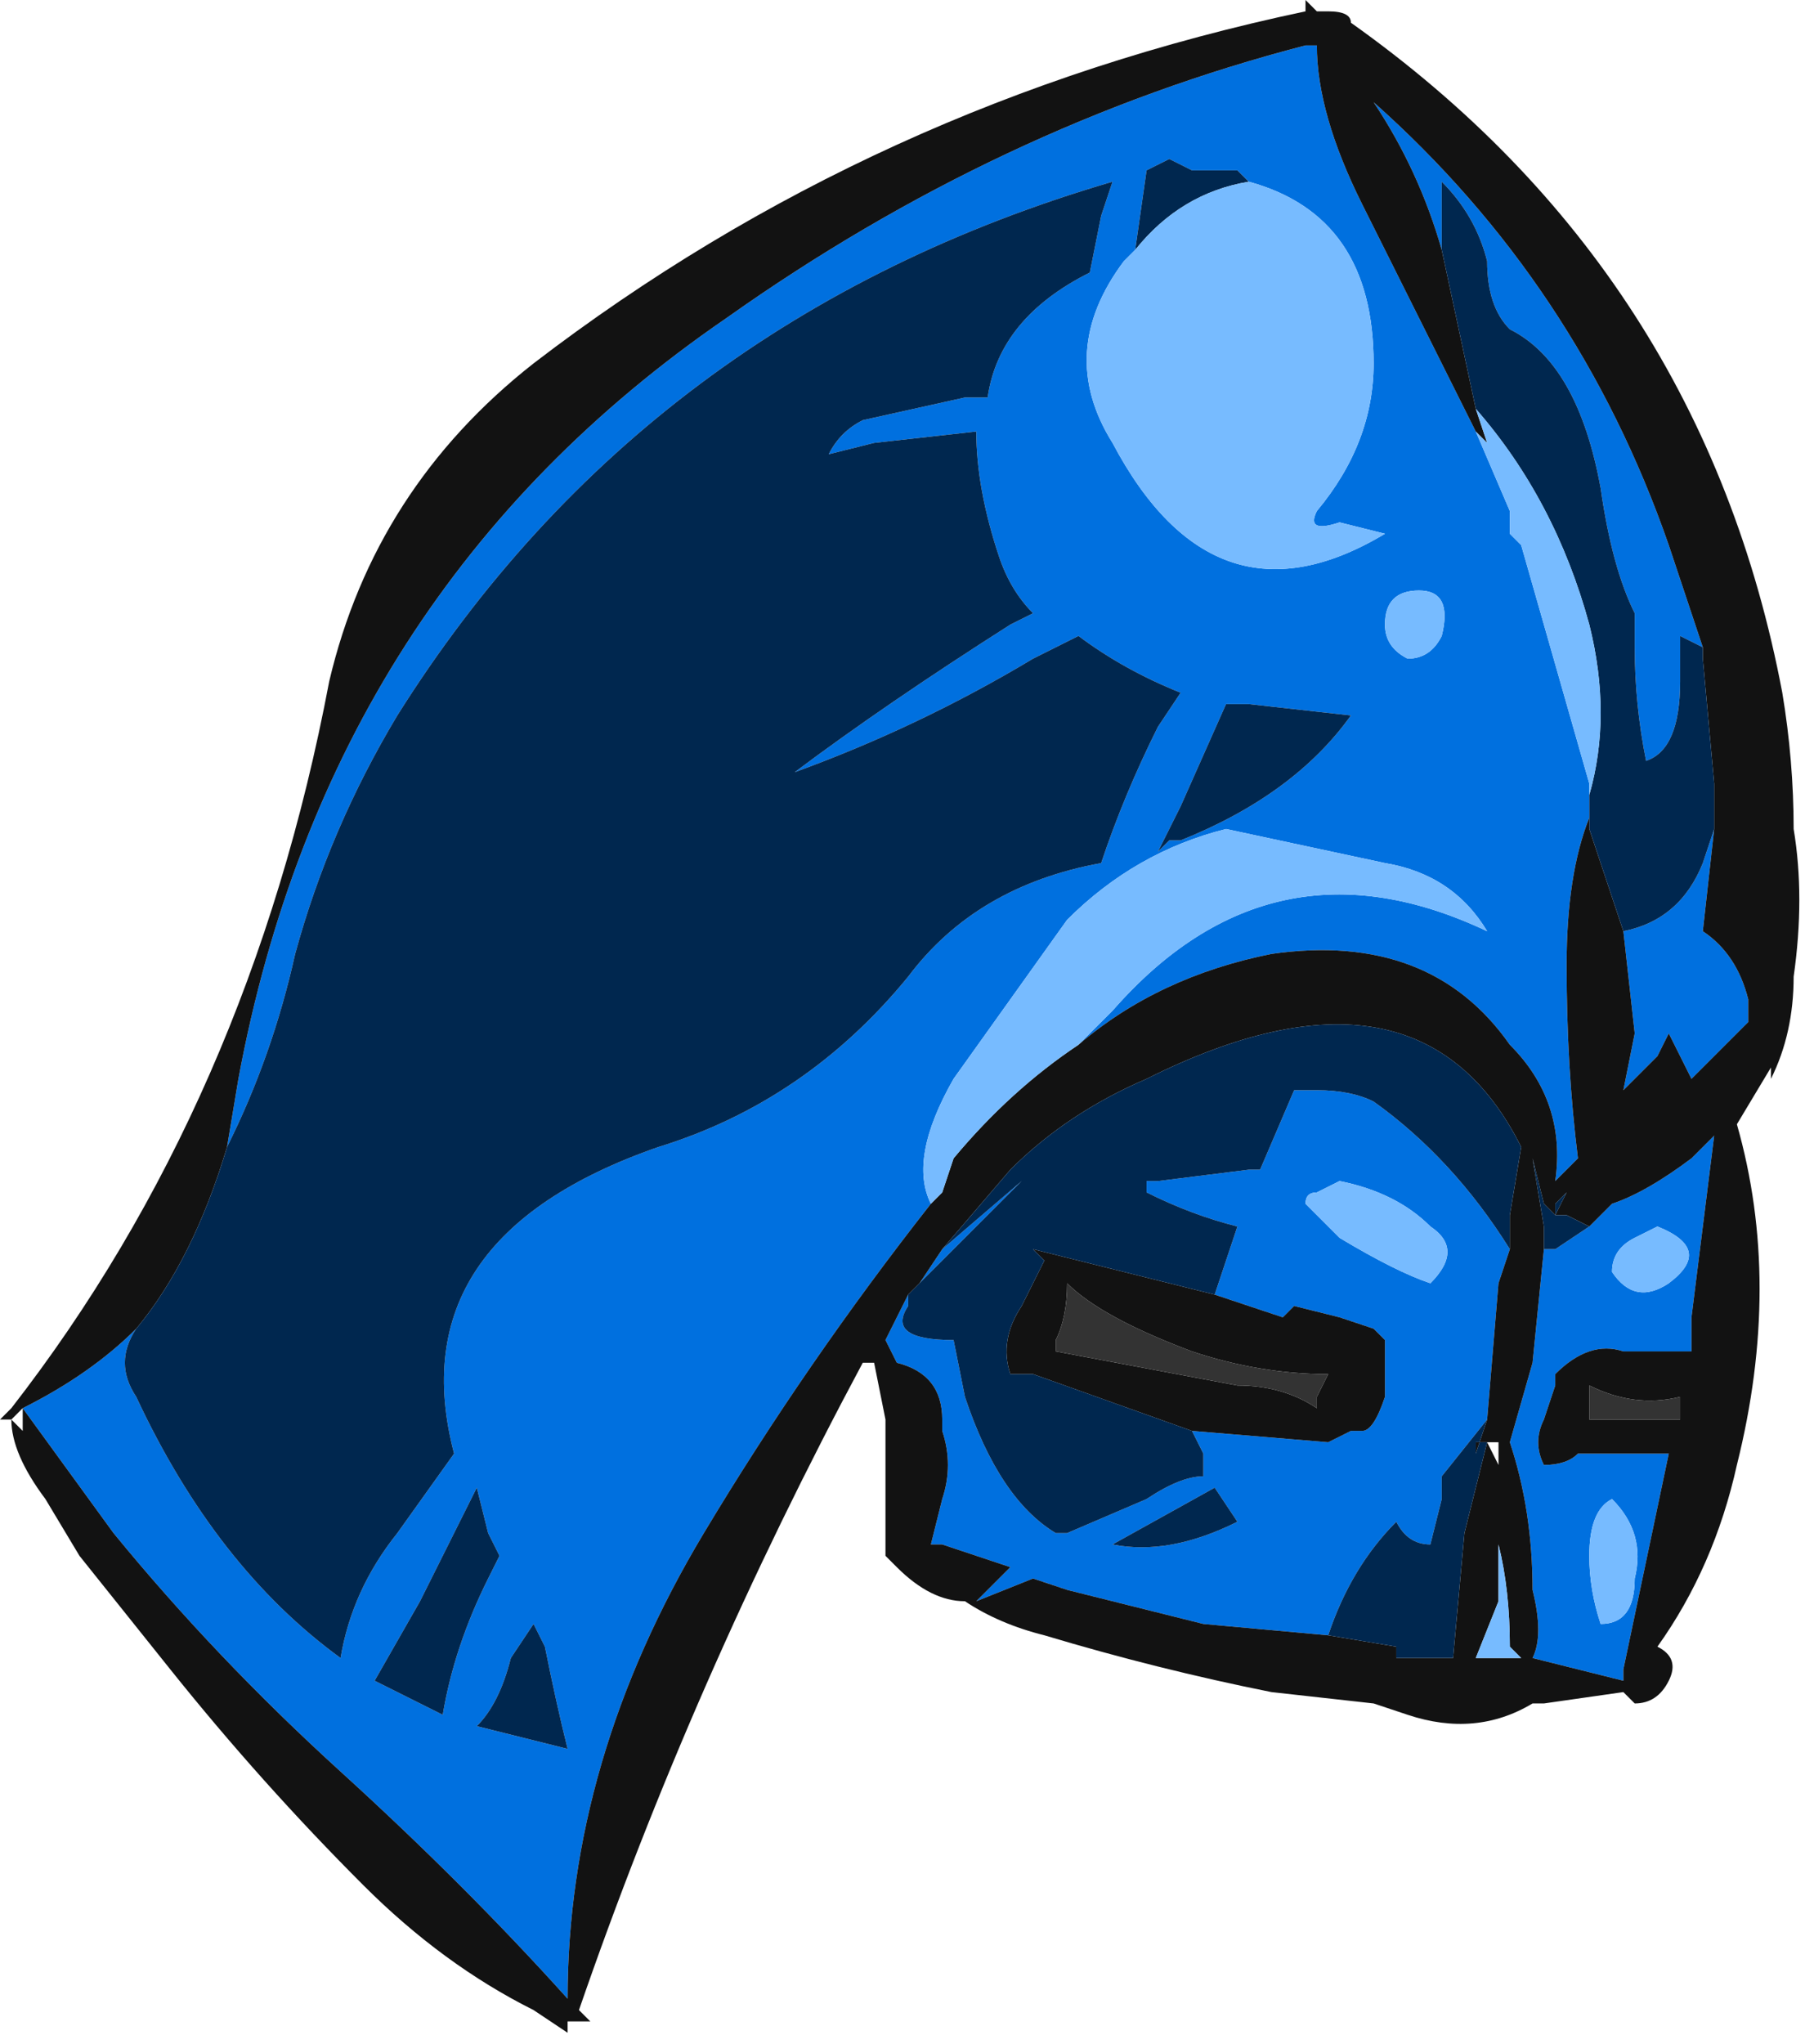 <?xml version="1.0" encoding="UTF-8" standalone="no"?>
<svg xmlns:ffdec="https://www.free-decompiler.com/flash" xmlns:xlink="http://www.w3.org/1999/xlink" ffdec:objectType="frame" height="63.0px" width="55.65px" xmlns="http://www.w3.org/2000/svg">
  <g transform="matrix(1.0, 0.0, 0.0, 1.0, 30.1, 32.9)">
    <use ffdec:characterId="2288" height="9.0" transform="matrix(7.0, 0.0, 0.0, 7.0, -30.1, -32.9)" width="7.95" xlink:href="#shape0"/>
  </g>
  <defs>
    <g id="shape0" transform="matrix(1.0, 0.0, 0.0, 1.0, 4.3, 4.7)">
      <path d="M-3.7 1.15 Q-3.8 1.3 -3.7 1.45 -3.35 2.2 -2.8 2.6 -2.75 2.3 -2.55 2.05 L-2.3 1.7 Q-2.55 0.75 -1.4 0.35 -0.75 0.15 -0.3 -0.4 0.0 -0.8 0.55 -0.9 0.65 -1.2 0.8 -1.5 L0.9 -1.65 Q0.65 -1.75 0.45 -1.9 L0.25 -1.8 Q-0.25 -1.5 -0.8 -1.3 -0.4 -1.6 0.15 -1.95 L0.25 -2.0 Q0.15 -2.1 0.1 -2.25 0.0 -2.55 0.0 -2.8 L-0.45 -2.75 -0.65 -2.7 Q-0.6 -2.8 -0.5 -2.85 L-0.05 -2.95 0.05 -2.95 Q0.1 -3.3 0.5 -3.5 L0.55 -3.75 0.6 -3.9 Q-1.45 -3.3 -2.55 -1.55 -2.85 -1.05 -3.0 -0.5 -3.1 -0.05 -3.3 0.35 L-3.25 0.05 Q-2.85 -2.1 -1.1 -3.3 0.1 -4.15 1.45 -4.5 L1.5 -4.5 Q1.5 -4.2 1.7 -3.8 1.95 -3.3 2.2 -2.8 L2.35 -2.45 2.35 -2.35 2.4 -2.3 2.7 -1.25 2.7 -1.05 2.7 -1.1 Q2.6 -0.85 2.6 -0.45 2.6 0.0 2.65 0.4 L2.55 0.5 Q2.6 0.15 2.35 -0.1 2.0 -0.6 1.3 -0.5 0.8 -0.4 0.45 -0.1 L0.6 -0.25 Q1.3 -1.05 2.25 -0.6 2.1 -0.85 1.8 -0.9 L1.1 -1.05 Q0.7 -0.95 0.4 -0.65 0.15 -0.3 -0.1 0.05 -0.3 0.4 -0.2 0.6 -0.75 1.3 -1.2 2.05 -1.8 3.05 -1.8 4.1 -2.25 3.6 -2.8 3.1 -3.35 2.6 -3.8 2.05 L-4.2 1.5 Q-3.9 1.35 -3.7 1.15 M0.7 -3.6 L0.65 -3.55 Q0.35 -3.15 0.6 -2.75 1.05 -1.9 1.8 -2.35 L1.6 -2.4 Q1.45 -2.35 1.5 -2.45 1.75 -2.75 1.75 -3.1 1.75 -3.75 1.2 -3.9 L1.15 -3.95 0.95 -3.95 0.85 -4.0 0.75 -3.95 0.7 -3.6 M3.2 -1.85 L3.1 -1.9 3.1 -1.7 Q3.1 -1.4 2.95 -1.35 2.9 -1.6 2.9 -1.85 L2.9 -2.0 Q2.8 -2.2 2.75 -2.55 2.65 -3.1 2.35 -3.25 2.25 -3.35 2.25 -3.55 2.2 -3.75 2.05 -3.9 L2.05 -3.6 Q1.95 -3.95 1.75 -4.25 2.65 -3.45 3.05 -2.3 L3.2 -1.85 M3.25 -1.05 L3.2 -0.6 Q3.35 -0.5 3.4 -0.3 L3.4 -0.2 3.15 0.05 Q3.1 -0.05 3.05 -0.15 L3.0 -0.05 2.85 0.1 2.9 -0.15 2.85 -0.6 Q3.1 -0.65 3.2 -0.9 L3.25 -1.05 M1.95 -2.1 Q1.8 -2.1 1.8 -1.95 1.8 -1.85 1.9 -1.8 2.0 -1.8 2.05 -1.9 2.1 -2.1 1.95 -2.1 M0.9 -1.15 L0.8 -0.95 0.85 -1.0 0.9 -1.0 Q1.4 -1.2 1.65 -1.55 L1.2 -1.6 1.1 -1.6 0.9 -1.15 M2.6 0.65 L2.7 0.7 2.8 0.6 Q2.95 0.55 3.15 0.4 L3.25 0.3 3.15 1.1 3.15 1.25 2.85 1.25 Q2.7 1.2 2.55 1.35 L2.55 1.4 2.5 1.55 Q2.45 1.65 2.5 1.75 2.6 1.75 2.65 1.7 L3.05 1.7 2.85 2.65 2.85 2.7 2.45 2.6 Q2.5 2.5 2.45 2.3 2.45 1.95 2.35 1.65 L2.45 1.3 2.5 0.8 2.55 0.8 2.7 0.7 2.6 0.65 M3.05 0.95 Q3.25 0.8 3.0 0.7 L2.9 0.75 Q2.8 0.8 2.8 0.9 2.9 1.05 3.05 0.95 M2.35 0.8 L2.3 0.95 2.25 1.55 2.05 1.8 2.05 1.9 2.0 2.1 Q1.9 2.1 1.85 2.0 1.65 2.2 1.55 2.5 L1.0 2.45 0.4 2.3 0.25 2.25 0.0 2.35 0.15 2.2 -0.15 2.1 -0.2 2.1 -0.15 1.9 Q-0.1 1.75 -0.15 1.6 L-0.15 1.55 Q-0.15 1.35 -0.35 1.3 L-0.4 1.2 -0.3 1.0 -0.25 0.95 -0.15 0.8 0.2 0.5 Q0.05 0.65 -0.1 0.8 L-0.3 1.0 -0.3 1.05 Q-0.4 1.2 -0.1 1.2 L-0.05 1.45 Q0.1 1.9 0.35 2.05 L0.4 2.05 0.75 1.9 Q0.9 1.8 1.0 1.8 L1.0 1.7 0.95 1.6 1.55 1.65 1.65 1.6 1.7 1.6 Q1.75 1.6 1.8 1.45 L1.8 1.3 1.8 1.2 1.75 1.15 1.6 1.1 1.4 1.05 1.35 1.1 1.05 1.0 1.15 0.7 Q0.95 0.65 0.75 0.55 L0.75 0.5 0.8 0.5 1.2 0.45 1.25 0.45 1.4 0.1 1.5 0.1 Q1.65 0.1 1.75 0.15 2.1 0.4 2.35 0.8 M2.0 0.7 Q1.85 0.55 1.6 0.5 L1.5 0.55 Q1.45 0.55 1.45 0.6 L1.6 0.75 Q1.85 0.9 2.0 0.95 2.15 0.8 2.0 0.7 M1.15 2.0 L1.05 1.85 0.6 2.1 Q0.85 2.15 1.15 2.0 M2.8 1.9 Q2.7 1.95 2.7 2.15 2.7 2.3 2.75 2.45 2.9 2.45 2.9 2.25 2.95 2.05 2.8 1.9 M-1.95 2.45 L-2.05 2.6 Q-2.1 2.8 -2.2 2.9 L-1.8 3.0 Q-1.85 2.8 -1.9 2.55 L-1.95 2.45 M-2.15 2.25 L-2.1 2.15 -2.15 2.05 -2.2 1.85 -2.45 2.35 -2.65 2.7 -2.35 2.85 Q-2.3 2.55 -2.15 2.25" fill="#0070df" fill-rule="evenodd" stroke="none"/>
      <path d="M-1.95 -3.1 Q-0.45 -4.25 1.45 -4.65 L1.45 -4.7 1.5 -4.65 1.55 -4.65 Q1.65 -4.65 1.65 -4.6 3.2 -3.5 3.55 -1.65 3.6 -1.35 3.6 -1.05 3.65 -0.75 3.6 -0.4 3.6 -0.15 3.5 0.05 L3.5 0.0 3.35 0.25 Q3.55 0.95 3.35 1.75 3.25 2.2 3.0 2.55 3.1 2.6 3.05 2.7 3.0 2.8 2.9 2.8 L2.85 2.75 2.5 2.8 2.45 2.8 Q2.2 2.95 1.9 2.85 L1.75 2.8 1.3 2.75 Q0.8 2.65 0.3 2.5 0.1 2.45 -0.05 2.35 -0.2 2.35 -0.35 2.2 L-0.4 2.15 -0.4 1.55 -0.45 1.3 -0.5 1.3 Q-1.25 2.7 -1.75 4.15 L-1.7 4.2 -1.8 4.2 -1.8 4.25 -1.95 4.15 Q-2.35 3.95 -2.7 3.6 -3.15 3.15 -3.55 2.65 L-3.95 2.15 -4.1 1.9 Q-4.25 1.7 -4.25 1.55 L-4.3 1.55 -4.25 1.5 Q-3.2 0.15 -2.85 -1.7 -2.65 -2.55 -1.95 -3.1 M-3.3 0.35 Q-3.45 0.85 -3.7 1.15 -3.9 1.35 -4.2 1.5 L-3.8 2.05 Q-3.35 2.6 -2.8 3.1 -2.25 3.6 -1.8 4.1 -1.8 3.05 -1.2 2.05 -0.75 1.3 -0.2 0.6 L-0.15 0.55 -0.1 0.4 Q0.15 0.1 0.45 -0.1 0.8 -0.4 1.3 -0.5 2.0 -0.6 2.35 -0.1 2.6 0.15 2.55 0.5 L2.65 0.4 Q2.6 0.0 2.6 -0.45 2.6 -0.85 2.7 -1.1 L2.7 -1.05 2.85 -0.6 2.9 -0.15 2.85 0.1 3.0 -0.05 3.05 -0.15 Q3.1 -0.05 3.15 0.05 L3.4 -0.2 3.4 -0.3 Q3.35 -0.5 3.2 -0.6 L3.25 -1.05 3.25 -1.25 3.2 -1.8 3.2 -1.85 3.05 -2.3 Q2.65 -3.45 1.75 -4.25 1.95 -3.95 2.05 -3.6 L2.2 -2.9 2.25 -2.75 2.2 -2.8 Q1.95 -3.3 1.7 -3.8 1.5 -4.2 1.5 -4.5 L1.45 -4.5 Q0.1 -4.15 -1.1 -3.3 -2.85 -2.1 -3.25 0.05 L-3.3 0.35 M2.5 0.8 L2.45 1.3 2.35 1.65 Q2.45 1.95 2.45 2.3 2.5 2.5 2.45 2.6 L2.85 2.7 2.85 2.65 3.05 1.7 2.65 1.7 Q2.6 1.75 2.5 1.75 2.45 1.65 2.5 1.55 L2.55 1.4 2.55 1.35 Q2.7 1.2 2.85 1.25 L3.15 1.25 3.15 1.1 3.25 0.3 3.15 0.4 Q2.95 0.55 2.8 0.6 L2.7 0.7 2.6 0.65 2.55 0.65 2.6 0.55 2.55 0.6 2.55 0.65 2.5 0.6 2.45 0.4 2.5 0.7 2.5 0.8 M3.1 1.45 Q2.9 1.5 2.7 1.4 L2.7 1.55 3.1 1.55 3.1 1.45 M2.25 1.55 L2.3 0.95 2.35 0.8 2.35 0.65 2.4 0.35 Q1.95 -0.55 0.75 0.05 0.4 0.2 0.15 0.45 L-0.15 0.8 -0.25 0.95 -0.3 1.0 -0.4 1.2 -0.35 1.3 Q-0.15 1.35 -0.15 1.55 L-0.15 1.6 Q-0.1 1.75 -0.15 1.9 L-0.2 2.1 -0.15 2.1 0.15 2.2 0.0 2.35 0.25 2.25 0.4 2.3 1.0 2.45 1.55 2.5 1.85 2.55 1.85 2.6 2.1 2.6 2.15 2.05 2.25 1.65 2.2 1.65 2.2 1.7 2.25 1.55 M1.05 1.0 L1.35 1.1 1.4 1.05 1.6 1.1 1.75 1.15 1.8 1.2 1.8 1.3 1.8 1.45 Q1.75 1.6 1.7 1.6 L1.65 1.6 1.55 1.65 0.95 1.6 0.25 1.35 0.15 1.35 Q0.1 1.2 0.2 1.05 0.25 0.95 0.3 0.85 L0.25 0.8 1.05 1.0 M1.5 1.45 L1.55 1.35 Q1.25 1.35 0.95 1.25 0.55 1.1 0.4 0.95 0.4 1.1 0.35 1.2 L0.35 1.25 1.15 1.4 Q1.35 1.4 1.5 1.5 L1.5 1.45 M2.3 1.65 L2.25 1.65 2.3 1.75 2.3 1.65 M2.3 1.9 L2.3 2.35 2.2 2.6 2.4 2.6 2.35 2.55 Q2.35 2.3 2.3 2.1 L2.3 1.9 M-4.2 1.5 L-4.25 1.55 -4.2 1.6 -4.2 1.5 M-1.85 4.15 L-1.85 4.15" fill="#121212" fill-rule="evenodd" stroke="none"/>
      <path d="M-3.3 0.35 Q-3.1 -0.05 -3.0 -0.5 -2.85 -1.05 -2.55 -1.55 -1.45 -3.3 0.6 -3.9 L0.55 -3.75 0.5 -3.5 Q0.1 -3.3 0.05 -2.95 L-0.05 -2.95 -0.5 -2.85 Q-0.6 -2.8 -0.65 -2.7 L-0.45 -2.75 0.0 -2.8 Q0.0 -2.55 0.1 -2.25 0.15 -2.1 0.25 -2.0 L0.15 -1.95 Q-0.4 -1.6 -0.8 -1.3 -0.25 -1.5 0.25 -1.8 L0.45 -1.9 Q0.65 -1.75 0.9 -1.65 L0.8 -1.5 Q0.65 -1.2 0.55 -0.9 0.0 -0.8 -0.3 -0.4 -0.75 0.15 -1.4 0.35 -2.55 0.75 -2.3 1.7 L-2.55 2.05 Q-2.75 2.3 -2.8 2.6 -3.35 2.2 -3.7 1.45 -3.8 1.3 -3.7 1.15 -3.45 0.85 -3.3 0.35 M2.7 -1.05 L2.7 -1.25 2.7 -1.2 Q2.8 -1.55 2.7 -1.95 2.55 -2.5 2.2 -2.9 L2.05 -3.6 2.05 -3.9 Q2.2 -3.75 2.25 -3.55 2.25 -3.35 2.35 -3.25 2.65 -3.1 2.75 -2.55 2.8 -2.2 2.9 -2.0 L2.9 -1.85 Q2.9 -1.6 2.95 -1.35 3.1 -1.4 3.1 -1.7 L3.1 -1.9 3.2 -1.85 3.2 -1.8 3.25 -1.25 3.25 -1.05 3.2 -0.9 Q3.1 -0.65 2.85 -0.6 L2.7 -1.05 M0.7 -3.6 L0.75 -3.95 0.85 -4.0 0.95 -3.95 1.15 -3.95 1.2 -3.9 Q0.9 -3.85 0.7 -3.6 M0.9 -1.15 L1.1 -1.6 1.2 -1.6 1.65 -1.55 Q1.4 -1.2 0.9 -1.0 L0.85 -1.0 0.8 -0.95 0.9 -1.15 M2.6 0.65 L2.7 0.7 2.55 0.8 2.5 0.8 2.5 0.7 2.45 0.4 2.5 0.6 2.55 0.65 2.55 0.6 2.6 0.55 2.55 0.65 2.6 0.65 M2.25 1.55 L2.2 1.7 2.2 1.65 2.25 1.65 2.15 2.05 2.1 2.6 1.85 2.6 1.85 2.55 1.55 2.5 Q1.65 2.2 1.85 2.0 1.9 2.1 2.0 2.1 L2.05 1.9 2.05 1.8 2.25 1.55 M-0.15 0.8 L0.15 0.45 Q0.4 0.2 0.75 0.05 1.95 -0.55 2.4 0.35 L2.35 0.65 2.35 0.8 Q2.1 0.4 1.75 0.15 1.65 0.1 1.5 0.1 L1.4 0.1 1.25 0.45 1.2 0.45 0.8 0.5 0.75 0.5 0.75 0.55 Q0.95 0.65 1.15 0.7 L1.05 1.0 0.25 0.8 0.3 0.85 Q0.25 0.95 0.2 1.05 0.1 1.2 0.15 1.35 L0.25 1.35 0.95 1.6 1.0 1.7 1.0 1.8 Q0.9 1.8 0.75 1.9 L0.4 2.05 0.35 2.05 Q0.1 1.9 -0.05 1.45 L-0.1 1.2 Q-0.4 1.2 -0.3 1.05 L-0.3 1.0 -0.1 0.8 Q0.05 0.65 0.2 0.5 L-0.15 0.8 M1.15 2.0 Q0.85 2.15 0.6 2.1 L1.05 1.85 1.15 2.0 M-1.95 2.45 L-1.9 2.55 Q-1.85 2.8 -1.8 3.0 L-2.2 2.9 Q-2.1 2.8 -2.05 2.6 L-1.95 2.45 M-2.15 2.25 Q-2.3 2.55 -2.35 2.85 L-2.65 2.7 -2.45 2.35 -2.2 1.85 -2.15 2.05 -2.1 2.15 -2.15 2.25" fill="#00274f" fill-rule="evenodd" stroke="none"/>
      <path d="M-0.2 0.6 Q-0.3 0.4 -0.1 0.05 0.15 -0.3 0.4 -0.65 0.7 -0.95 1.1 -1.05 L1.8 -0.9 Q2.1 -0.85 2.25 -0.6 1.3 -1.05 0.6 -0.25 L0.45 -0.1 Q0.15 0.1 -0.1 0.4 L-0.15 0.55 -0.2 0.6 M2.7 -1.25 L2.4 -2.3 2.35 -2.35 2.35 -2.45 2.2 -2.8 2.25 -2.75 2.2 -2.9 Q2.55 -2.5 2.7 -1.95 2.8 -1.55 2.7 -1.2 L2.7 -1.25 M1.2 -3.9 Q1.75 -3.75 1.75 -3.1 1.75 -2.75 1.5 -2.45 1.45 -2.35 1.6 -2.4 L1.8 -2.35 Q1.05 -1.9 0.6 -2.75 0.35 -3.15 0.65 -3.55 L0.7 -3.6 Q0.9 -3.85 1.2 -3.9 M1.95 -2.1 Q2.1 -2.1 2.05 -1.9 2.0 -1.8 1.9 -1.8 1.8 -1.85 1.8 -1.95 1.8 -2.1 1.95 -2.1 M3.05 0.95 Q2.9 1.05 2.8 0.9 2.8 0.8 2.9 0.75 L3.0 0.7 Q3.25 0.8 3.05 0.95 M2.0 0.7 Q2.15 0.8 2.0 0.95 1.85 0.9 1.6 0.75 L1.45 0.6 Q1.45 0.55 1.5 0.55 L1.6 0.5 Q1.85 0.55 2.0 0.7 M2.8 1.9 Q2.95 2.05 2.9 2.25 2.9 2.45 2.75 2.45 2.7 2.3 2.7 2.15 2.7 1.95 2.8 1.9 M2.3 1.9 L2.3 2.1 Q2.35 2.3 2.35 2.55 L2.4 2.6 2.2 2.6 2.3 2.35 2.3 1.9" fill="#77bbff" fill-rule="evenodd" stroke="none"/>
      <path d="M3.1 1.45 L3.1 1.55 2.7 1.55 2.7 1.4 Q2.9 1.5 3.1 1.45 M1.5 1.45 L1.5 1.5 Q1.35 1.4 1.15 1.4 L0.35 1.25 0.35 1.2 Q0.4 1.1 0.4 0.95 0.55 1.1 0.95 1.25 1.25 1.35 1.55 1.35 L1.5 1.45" fill="#333333" fill-rule="evenodd" stroke="none"/>
    </g>
  </defs>
</svg>
